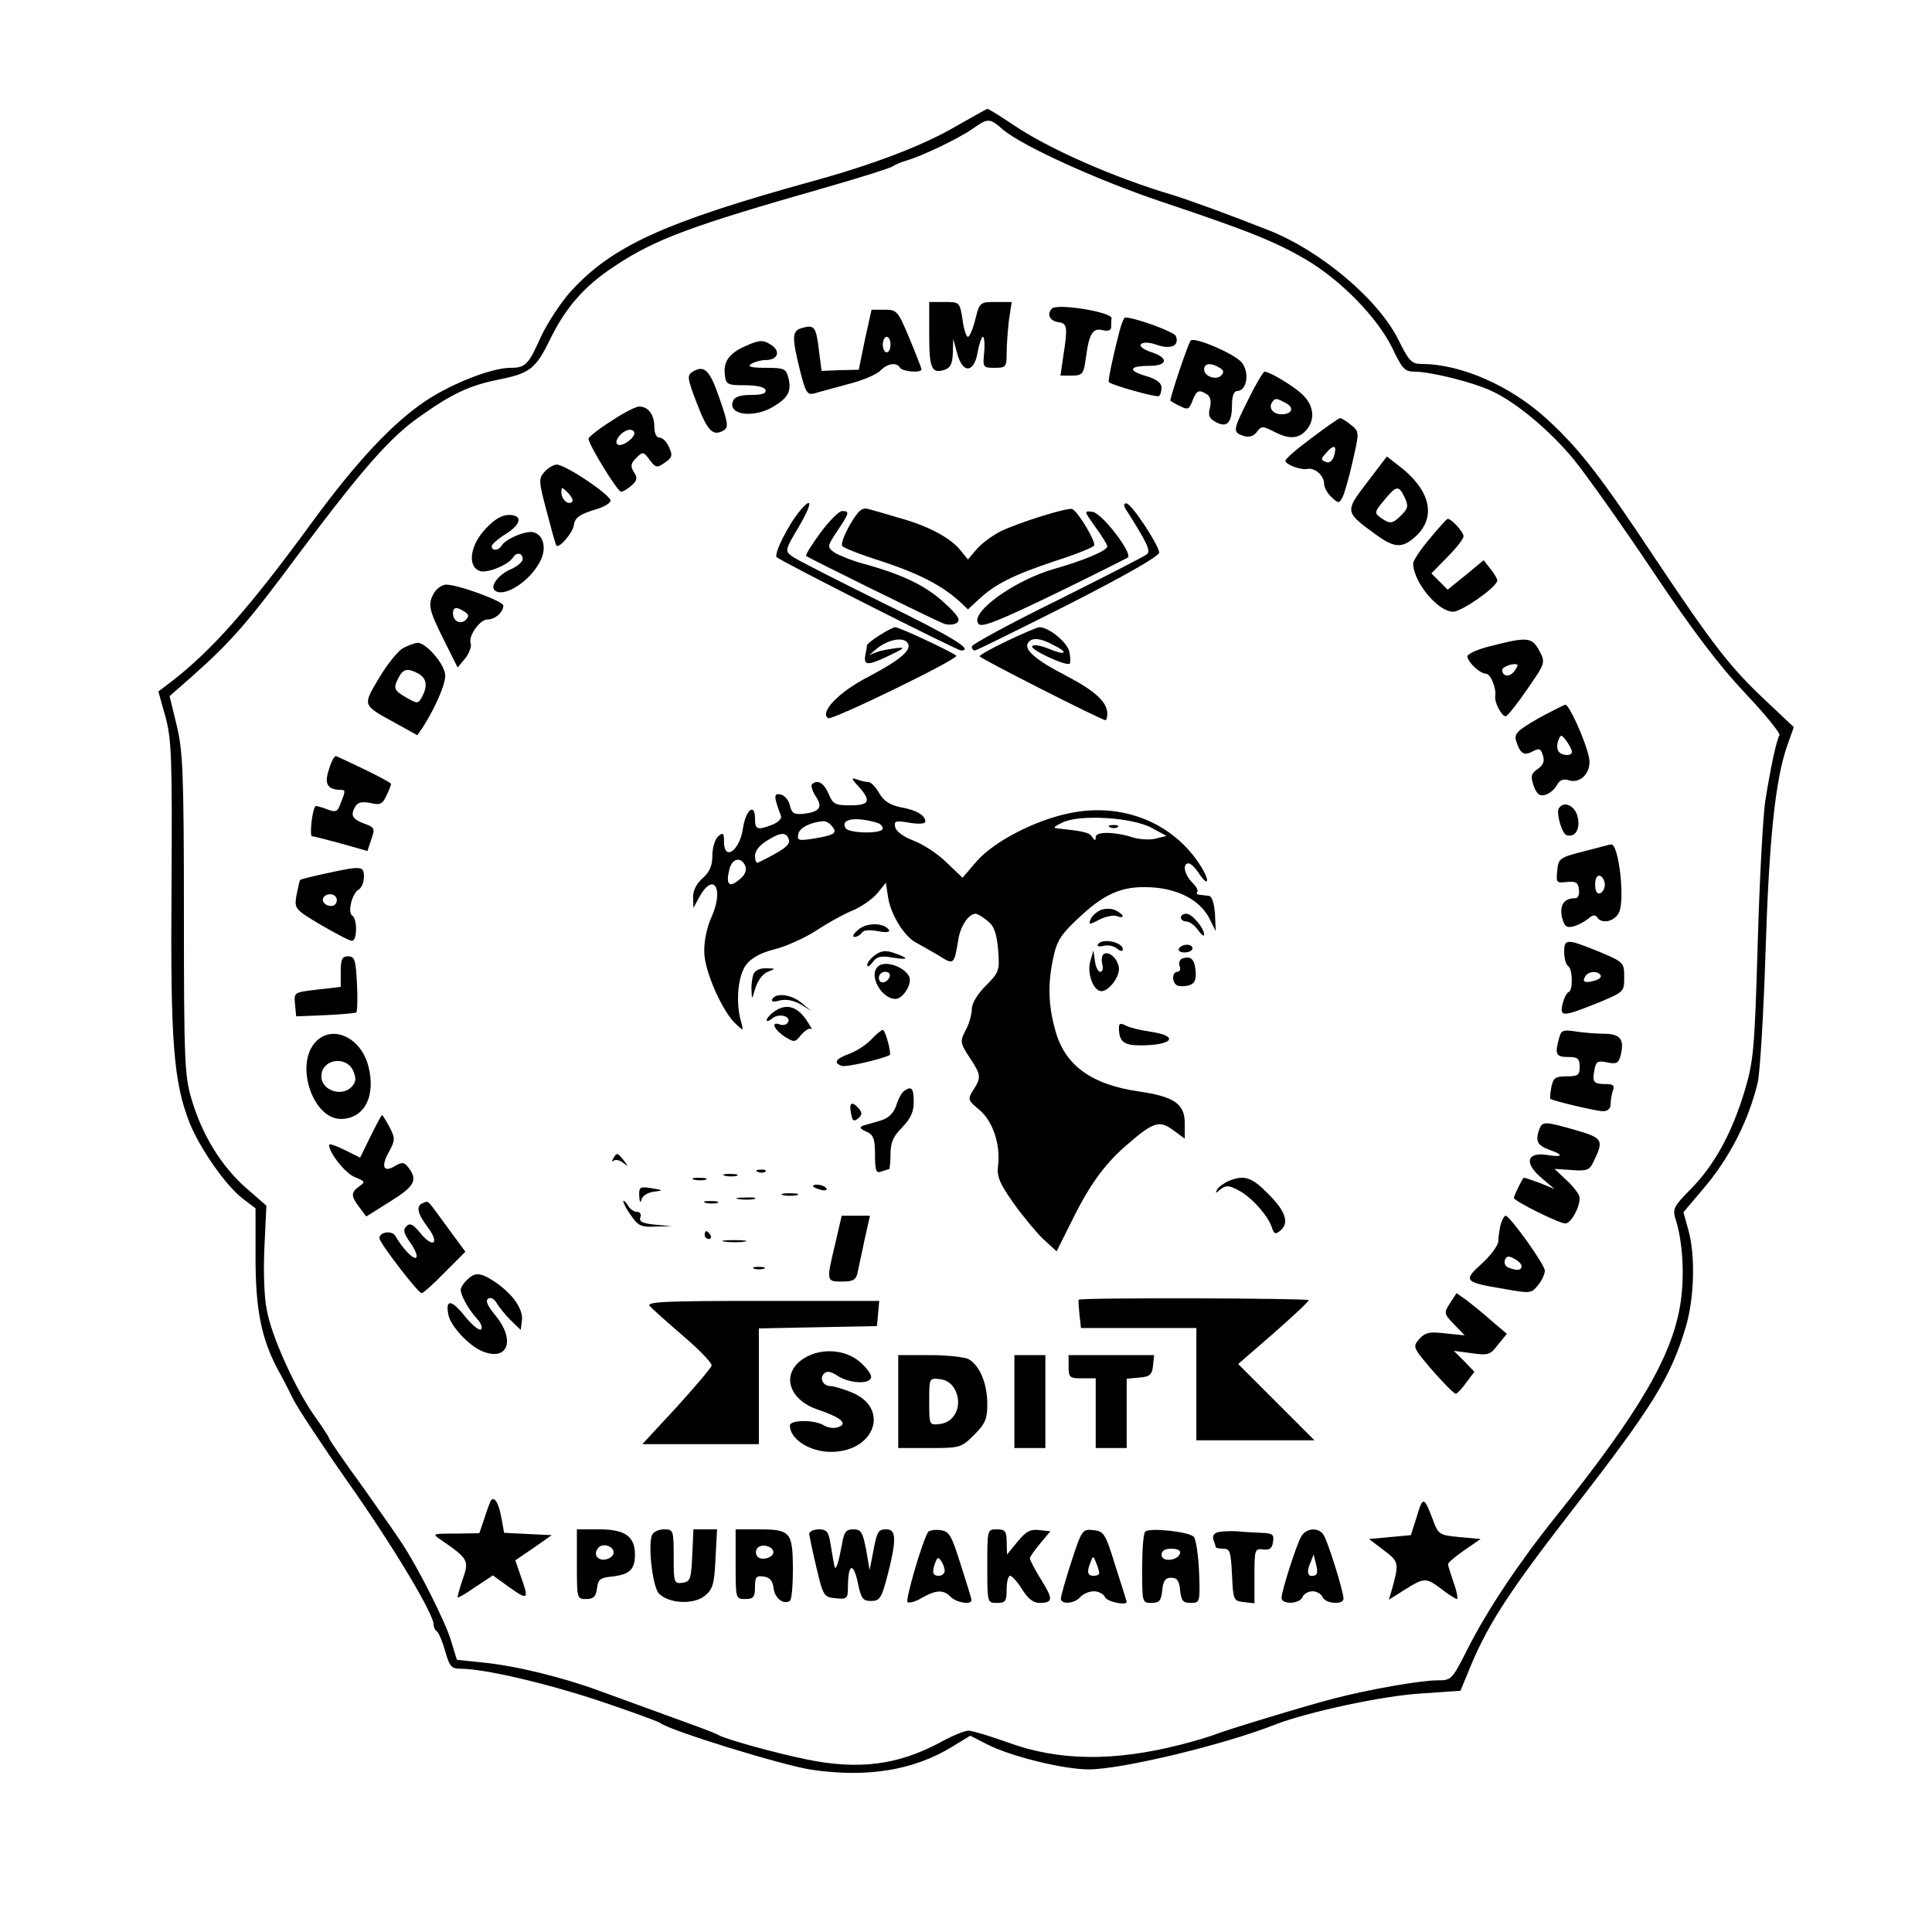 <?xml version="1.0" standalone="no"?>
<!DOCTYPE svg PUBLIC "-//W3C//DTD SVG 20010904//EN"
 "http://www.w3.org/TR/2001/REC-SVG-20010904/DTD/svg10.dtd">
<svg version="1.0" xmlns="http://www.w3.org/2000/svg"
 width="499pt" height="499pt" viewBox="0 0 499 499"
 preserveAspectRatio="xMidYMid meet">

<g transform="translate(0,499) scale(0.1,-0.1)"
fill="#000000" stroke="none">
<path d="M2471 4665 c-84 -50 -215 -100 -376 -144 -382 -106 -515 -167 -622
-285 -25 -28 -59 -80 -76 -116 -32 -72 -40 -80 -78 -80 -49 0 -151 -40 -219
-85 -87 -58 -182 -160 -300 -322 -156 -213 -253 -323 -358 -404 l-33 -25 18
-64 c16 -58 18 -106 16 -440 -3 -401 5 -504 47 -611 27 -66 93 -161 136 -194
l34 -26 0 -128 c0 -134 15 -209 59 -291 11 -19 28 -53 39 -75 11 -22 74 -118
140 -212 117 -166 222 -341 222 -369 0 -7 4 -15 9 -18 4 -3 14 -26 21 -51 11
-39 16 -45 39 -45 61 0 216 -36 356 -82 83 -28 155 -54 160 -58 25 -20 321
-111 392 -121 144 -21 264 -1 363 60 l46 28 45 -23 c62 -31 196 -64 261 -64
85 0 351 64 482 116 83 32 276 74 376 80 l102 7 15 36 c51 129 102 209 278
436 205 264 251 339 290 471 21 72 24 182 6 246 l-13 47 49 58 c70 81 120 180
143 278 6 28 15 178 20 335 9 289 25 446 56 534 l17 48 -71 67 c-92 86 -137
144 -284 364 -145 219 -199 288 -283 365 -94 86 -222 142 -324 142 -25 0 -32
8 -57 58 -51 107 -203 235 -339 288 -109 43 -206 78 -245 90 -152 45 -323 120
-415 183 -33 22 -62 40 -65 40 -3 -1 -38 -21 -79 -44z m121 -11 c51 -42 244
-130 408 -185 224 -75 294 -103 374 -150 91 -54 184 -150 222 -228 26 -54 32
-61 58 -61 42 0 154 -28 201 -51 62 -29 149 -102 210 -176 31 -38 122 -166
203 -287 105 -157 173 -246 240 -317 51 -54 91 -103 88 -108 -7 -11 -22 -78
-36 -166 -6 -33 -15 -197 -20 -365 -8 -281 -11 -311 -34 -388 -33 -109 -78
-191 -138 -252 -47 -48 -49 -52 -39 -83 17 -56 22 -140 12 -209 -20 -137 -104
-282 -325 -558 -93 -116 -175 -239 -225 -338 -41 -81 -42 -82 -79 -82 -43 0
-179 -24 -267 -47 -70 -18 -281 -82 -310 -94 -11 -4 -49 -16 -85 -25 -172 -44
-315 -43 -448 6 -45 16 -91 30 -101 30 -9 0 -42 -13 -72 -30 -110 -59 -211
-72 -347 -44 -78 16 -209 52 -227 63 -5 3 -30 13 -55 22 -25 9 -76 28 -115 42
-38 14 -101 37 -140 51 -93 34 -214 64 -298 72 l-67 7 -15 49 c-13 45 -81 181
-123 246 -9 15 -56 82 -104 150 -49 67 -88 124 -88 127 0 3 -16 27 -35 54 -50
69 -114 209 -126 278 -7 33 -9 104 -6 163 l5 106 -54 47 c-63 56 -112 136
-139 227 -18 60 -20 97 -20 480 0 368 -3 423 -19 488 l-18 74 58 51 c100 89
142 136 276 317 165 220 235 300 312 354 83 59 129 81 206 96 79 16 94 28 131
104 40 82 89 138 167 189 104 69 195 103 542 202 91 26 170 51 175 55 6 4 21
11 35 15 39 11 132 55 170 81 43 30 45 30 82 -2z"/>
<path d="M2400 4126 c0 -88 6 -102 40 -91 15 5 20 16 21 43 l1 37 10 -37 c14
-54 44 -52 53 2 4 22 10 40 14 40 3 0 5 -18 3 -40 -4 -39 -3 -40 27 -40 29 0
31 2 31 39 0 21 3 59 6 85 l7 46 -41 0 c-41 0 -42 -1 -53 -45 -6 -25 -15 -45
-19 -45 -4 0 -11 20 -14 45 -7 45 -8 45 -47 45 l-39 0 0 -84z"/>
<path d="M2717 4193 c-14 -14 -6 -32 16 -35 24 -3 25 -12 13 -90 l-7 -48 29 0
c28 0 31 3 37 48 8 61 18 76 44 69 14 -3 21 0 21 9 0 8 0 17 1 22 1 16 -140
39 -154 25z"/>
<path d="M2234 4113 l-16 -78 -48 -1 -48 -2 -7 54 c-7 60 -12 66 -43 57 -27
-7 -27 -23 -6 -109 15 -59 19 -65 38 -60 12 4 51 14 87 24 36 9 74 25 83 35
19 19 42 22 51 7 6 -10 55 -14 55 -4 0 3 -14 39 -31 80 -30 71 -32 74 -64 74
l-34 0 -17 -77z m66 -13 c0 -11 -4 -20 -10 -20 -5 0 -10 9 -10 20 0 11 5 20
10 20 6 0 10 -9 10 -20z"/>
<path d="M2891 4133 c-16 -62 -30 -127 -27 -130 8 -8 122 -40 129 -36 4 2 7
12 7 22 0 12 -13 22 -41 30 -47 14 -43 26 9 26 47 0 52 20 7 35 -22 7 -33 16
-28 21 6 6 22 5 42 -2 35 -12 58 -2 48 23 -4 11 -106 48 -131 48 -3 0 -10 -17
-15 -37z"/>
<path d="M3075 4110 c-9 -14 -55 -153 -52 -155 1 -1 12 -8 25 -14 20 -10 23
-9 32 14 10 27 17 30 38 16 8 -5 11 -17 7 -34 -5 -20 -2 -28 15 -37 29 -16 42
-2 42 44 0 23 5 36 13 36 25 0 33 46 13 73 -18 23 -126 69 -133 57z m75 -70
c11 -6 12 -12 4 -20 -13 -13 -44 -2 -44 16 0 16 18 18 40 4z"/>
<path d="M1925 4096 c-41 -18 -57 -40 -53 -73 3 -26 6 -28 52 -28 31 0 51 -5
53 -12 3 -9 -8 -13 -36 -13 -29 0 -44 -5 -48 -16 -14 -36 54 -45 105 -14 38
23 47 40 38 75 -6 23 -11 25 -59 25 -37 0 -48 3 -37 10 8 5 25 10 37 10 30 0
40 20 18 37 -23 16 -32 16 -70 -1z"/>
<path d="M1789 4030 c-15 -9 -14 -17 11 -82 28 -73 42 -86 70 -69 12 8 10 20
-12 83 -25 73 -39 86 -69 68z"/>
<path d="M3225 3960 c-41 -82 -42 -86 -13 -96 15 -4 25 -1 34 10 11 16 15 16
43 2 39 -21 64 -20 84 2 25 28 21 65 -10 94 -25 23 -84 58 -97 58 -3 0 -22
-31 -41 -70z m96 -11 c23 -12 16 -29 -11 -29 -21 0 -34 15 -25 30 8 13 12 12
36 -1z"/>
<path d="M1578 3902 c-32 -20 -58 -41 -58 -45 0 -15 75 -137 84 -137 5 0 17 7
27 16 15 13 16 20 6 35 -9 15 -8 22 6 36 17 17 19 17 35 -5 16 -21 19 -21 39
-7 19 13 21 19 11 40 -6 14 -17 25 -25 25 -8 0 -13 11 -13 28 0 31 -16 52 -39
52 -9 0 -42 -17 -73 -38z m60 -34 c-6 -16 -36 -34 -44 -25 -9 9 15 37 33 37 8
0 13 -5 11 -12z"/>
<path d="M3388 3859 c-38 -28 -68 -54 -68 -59 0 -10 40 -25 58 -21 19 3 42
-18 42 -39 0 -9 9 -25 19 -34 18 -17 20 -17 29 1 5 10 17 52 26 93 17 74 17
75 -4 92 -12 10 -25 18 -29 18 -3 0 -36 -23 -73 -51z m57 -48 c-4 -12 -12 -18
-21 -14 -13 5 -13 8 2 24 20 23 28 18 19 -10z"/>
<path d="M3531 3744 c-58 -76 -58 -76 23 -135 49 -36 70 -36 107 0 49 50 31
118 -48 178 l-31 24 -51 -67z m97 -39 c10 -21 9 -28 -8 -45 -24 -24 -30 -24
-54 -7 -17 12 -16 15 9 45 32 39 38 39 53 7z"/>
<path d="M1406 3771 c-15 -17 -15 -23 6 -102 12 -46 23 -86 25 -88 6 -9 42 32
45 52 3 21 15 29 62 43 16 5 31 14 33 20 4 13 -116 94 -139 94 -8 0 -22 -8
-32 -19z m72 -77 c-10 -10 -28 6 -28 24 0 15 1 15 17 -1 9 -9 14 -19 11 -23z"/>
<path d="M2068 3673 c-31 -36 -70 -114 -62 -122 13 -12 466 -241 476 -241 35
0 -22 35 -204 124 -117 58 -222 111 -232 119 -19 14 -19 16 17 76 34 58 37 81
5 44z"/>
<path d="M2912 3668 c50 -79 60 -100 51 -109 -5 -5 -109 -58 -231 -119 -122
-60 -222 -114 -222 -120 0 -5 3 -10 8 -10 4 0 113 54 242 119 145 74 235 125
234 134 -2 21 -72 127 -85 127 -8 0 -7 -8 3 -22z"/>
<path d="M2196 3636 c-15 -26 -24 -50 -21 -56 3 -5 49 -23 103 -40 94 -31 153
-61 200 -103 l22 -21 28 26 c43 40 90 63 194 98 54 17 101 36 104 41 5 9 -39
84 -56 94 -9 6 -137 -34 -185 -57 -22 -11 -50 -32 -62 -46 l-23 -27 -22 27
c-27 31 -84 61 -158 81 -30 9 -64 19 -76 22 -17 5 -26 -2 -48 -39z"/>
<path d="M2119 3614 c-22 -30 -39 -57 -37 -60 6 -5 328 -164 354 -174 11 -5
27 -4 35 1 11 8 4 19 -33 53 -47 43 -106 72 -208 100 -30 8 -64 22 -75 29 -19
14 -19 16 8 56 31 47 32 51 12 51 -8 0 -33 -25 -56 -56z"/>
<path d="M2829 3629 c17 -23 31 -46 31 -50 0 -11 -59 -36 -136 -58 -106 -30
-223 -116 -196 -143 9 -9 55 10 194 77 101 49 186 92 191 95 13 11 -67 115
-91 118 -23 3 -22 2 7 -39z"/>
<path d="M1254 3624 c-40 -42 -48 -98 -14 -109 19 -6 73 16 85 35 9 15 25 12
25 -4 0 -7 -14 -19 -30 -26 -31 -13 -54 -42 -43 -54 22 -22 91 21 118 74 17
32 10 67 -16 75 -18 6 -73 -16 -84 -35 -8 -13 -25 -13 -25 -1 0 5 16 19 35 31
42 26 46 50 9 50 -18 0 -38 -12 -60 -36z"/>
<path d="M3693 3599 c-24 -28 -43 -57 -43 -64 0 -48 64 -125 103 -125 21 0
107 59 114 79 2 3 -6 17 -16 30 l-19 24 -46 -38 -47 -38 -21 21 -21 21 41 42
c23 23 42 47 42 54 0 11 -31 45 -41 45 -2 0 -23 -23 -46 -51z"/>
<path d="M1122 3460 c-18 -30 -15 -44 24 -122 l36 -72 20 24 c10 13 16 30 14
37 -8 19 23 63 43 63 20 0 41 19 41 36 0 11 -116 54 -148 54 -9 0 -23 -9 -30
-20z m78 -50 c11 -7 12 -12 3 -21 -13 -13 -33 -4 -33 17 0 16 9 18 30 4z"/>
<path d="M2273 3350 c-18 -11 -33 -23 -34 -27 0 -5 -2 -16 -4 -25 -5 -27 6
-28 60 -2 42 20 45 23 20 20 -16 -2 -39 -6 -50 -10 l-20 -8 20 17 c27 22 64
30 77 17 18 -18 -14 -45 -101 -91 -74 -38 -125 -91 -102 -106 10 -6 331 150
331 161 0 5 -146 74 -158 74 -4 0 -22 -9 -39 -20z"/>
<path d="M2602 3335 c-40 -19 -72 -37 -72 -40 0 -5 315 -165 325 -165 3 0 5 8
5 18 -1 29 -32 58 -107 97 -76 39 -109 67 -98 84 9 15 31 14 66 -5 42 -21 31
-28 -14 -9 -20 8 -38 11 -41 6 -6 -9 89 -53 97 -45 2 3 2 16 -1 30 -4 24 -53
64 -77 64 -6 0 -43 -16 -83 -35z"/>
<path d="M3853 3322 c-35 -8 -63 -21 -63 -27 0 -14 32 -45 48 -45 12 0 27 -38
24 -57 -3 -16 16 -53 27 -53 4 0 29 31 55 69 47 68 48 69 32 100 -19 35 -30
37 -123 13z m57 -67 c-12 -15 -30 -12 -30 5 0 8 31 19 39 13 2 -1 -2 -9 -9
-18z"/>
<path d="M1041 3316 c-13 -7 -41 -42 -62 -77 -43 -73 -44 -69 43 -117 l56 -31
15 22 c31 49 57 108 57 132 0 28 -49 85 -72 85 -7 -1 -24 -7 -37 -14z m40 -66
c21 -12 24 -32 9 -60 -10 -18 -12 -18 -40 -2 -33 19 -35 24 -20 53 12 22 23
24 51 9z"/>
<path d="M3972 3134 c-53 -31 -62 -39 -56 -58 10 -32 20 -39 42 -27 17 9 22 8
27 -10 5 -15 1 -25 -13 -35 -18 -12 -19 -19 -11 -43 8 -22 15 -28 30 -24 11 3
24 14 30 25 7 13 16 17 30 13 32 -11 61 22 53 59 -9 43 -51 136 -61 136 -4 -1
-36 -17 -71 -36z m88 -86 c0 -12 -28 -10 -35 2 -4 6 -4 19 0 28 6 16 8 15 21
-2 8 -11 14 -23 14 -28z"/>
<path d="M850 3004 c-13 -38 -5 -53 28 -54 15 0 15 -2 2 -34 -8 -23 -12 -25
-36 -16 -15 6 -28 9 -29 8 -9 -9 -16 -78 -9 -78 5 0 39 -9 76 -19 l67 -19 10
30 c10 28 9 31 -19 41 -31 12 -36 22 -21 46 6 9 18 11 38 7 25 -6 31 -3 41 19
7 14 12 28 12 30 0 3 -30 19 -67 37 -38 18 -71 34 -75 35 -3 2 -12 -12 -18
-33z"/>
<path d="M2218 2958 c33 -37 28 -48 -22 -48 -39 0 -45 3 -56 30 -12 28 -29 38
-43 24 -3 -4 1 -17 10 -31 19 -28 10 -40 -32 -45 -24 -2 -30 1 -35 22 -3 14
-14 26 -24 28 -18 4 -18 -5 1 -55 3 -7 -7 -17 -22 -23 -39 -15 -45 -13 -45 16
0 42 -24 22 -31 -25 -8 -58 -49 -87 -49 -35 0 22 -2 25 -15 14 -8 -7 -15 -29
-15 -49 0 -27 -7 -43 -25 -59 -16 -14 -25 -32 -25 -49 l1 -28 14 26 c37 69 66
26 33 -49 -13 -28 -20 -65 -19 -92 1 -50 48 -155 82 -185 20 -19 20 -19 12 10
-13 49 -7 115 14 143 13 17 37 31 73 40 29 7 78 29 109 49 30 20 74 44 97 53
22 10 50 30 61 44 l21 26 6 -39 c7 -43 41 -99 71 -115 11 -6 37 -21 58 -33 41
-26 41 -26 52 39 5 36 27 68 45 68 4 0 18 -8 30 -18 18 -14 24 -32 28 -75 4
-54 3 -58 -32 -93 -22 -22 -36 -46 -36 -60 0 -14 -7 -39 -16 -55 -15 -29 -14
-33 10 -70 30 -45 31 -52 10 -84 -15 -24 -15 -26 15 -51 35 -29 55 -89 49
-143 -4 -29 3 -46 38 -96 23 -33 58 -75 77 -94 l36 -33 35 70 c47 97 86 152
143 202 71 62 87 68 123 41 l30 -22 0 40 c0 50 -28 69 -119 82 -123 18 -192
68 -216 160 -18 65 -19 121 -4 188 9 42 20 59 70 105 68 63 116 81 197 73 64
-7 114 -36 136 -80 l16 -32 -2 45 c-2 27 -8 45 -15 46 -7 1 -18 2 -25 3 -6 0
-9 4 -6 7 4 3 -2 14 -13 25 -20 20 -26 49 -9 49 5 0 17 -11 26 -25 25 -38 30
-22 6 17 -70 112 -201 166 -338 138 -90 -18 -196 -73 -241 -124 l-37 -43 -42
40 c-22 22 -61 47 -85 56 -26 10 -45 24 -47 35 -3 16 1 17 37 11 24 -4 41 -3
41 3 0 16 -23 30 -64 37 -28 6 -43 16 -55 36 -9 16 -21 29 -28 29 -6 0 -20 3
-30 7 -15 5 -15 2 5 -19z m50 -94 c6 -2 12 -8 12 -14 0 -14 -87 -13 -96 1 -15
24 27 31 84 13z m706 -12 l39 -21 -28 -7 c-15 -4 -42 -2 -59 3 -46 15 -96 16
-96 1 0 -10 -2 -10 -9 0 -7 12 -22 15 -86 22 -17 1 -15 4 10 16 44 21 179 13
229 -14z m-825 4 c15 -18 6 -23 -48 -32 -38 -6 -43 -5 -39 12 3 16 30 30 64
33 6 1 17 -5 23 -13z m-111 -37 c2 -13 -19 -27 -80 -57 -5 -2 -8 6 -8 17 0 13
12 29 33 41 35 22 50 21 55 -1z m-113 -66 c4 -12 -1 -24 -17 -36 -25 -21 -34
-11 -24 28 7 29 31 33 41 8z"/>
<path d="M2868 2853 c7 -3 16 -2 19 1 4 3 -2 6 -13 5 -11 0 -14 -3 -6 -6z"/>
<path d="M4026 2902 c-7 -12 8 -65 20 -69 22 -7 36 15 29 46 -6 30 -36 44 -49
23z"/>
<path d="M4090 2791 c-62 -16 -65 -18 -68 -50 -3 -31 -2 -32 25 -29 23 2 29
-1 31 -19 2 -14 -2 -23 -10 -23 -28 0 -40 -17 -34 -48 6 -24 11 -29 29 -25 12
3 29 12 39 20 11 10 18 11 23 4 11 -18 44 -12 56 11 17 31 0 180 -20 177 -3 0
-35 -9 -71 -18z m55 -86 c0 -10 -6 -20 -12 -22 -8 -3 -13 5 -13 22 0 17 5 25
13 23 6 -3 12 -13 12 -23z"/>
<path d="M841 2734 c-36 -8 -65 -15 -66 -17 -1 -1 -5 -18 -9 -38 -6 -36 -6
-37 63 -78 38 -22 74 -41 80 -41 14 0 14 57 1 65 -13 8 -1 58 17 68 7 4 13 19
13 32 0 29 -6 29 -99 9z m29 -69 c0 -8 -6 -15 -14 -15 -17 0 -28 14 -19 24 12
12 33 6 33 -9z"/>
<path d="M2844 2640 c-12 -5 -24 -16 -27 -24 -6 -15 -4 -15 23 -1 16 8 36 12
44 9 22 -8 20 3 -1 14 -10 6 -27 6 -39 2z"/>
<path d="M3050 2620 c0 -5 6 -10 14 -10 8 0 22 -10 30 -22 9 -12 16 -18 16
-12 0 17 -31 54 -46 54 -8 0 -14 -4 -14 -10z"/>
<path d="M2217 2589 c-12 -10 -17 -18 -10 -19 6 0 15 5 19 11 4 7 20 8 41 4
21 -4 33 -3 29 3 -12 19 -57 20 -79 1z"/>
<path d="M2836 2551 c-4 -5 3 -7 14 -4 11 3 27 0 35 -7 9 -7 15 -8 15 -2 0 19
-54 30 -64 13z"/>
<path d="M4040 2531 c0 -17 5 -33 10 -36 12 -7 13 -62 2 -67 -5 -1 -12 -15
-16 -30 -8 -35 -1 -35 89 1 70 29 70 29 70 67 0 38 -1 39 -65 66 -84 34 -90
34 -90 -1z m94 -60 c3 -5 -4 -11 -16 -14 -25 -7 -33 -3 -23 12 8 13 32 14 39
2z"/>
<path d="M3045 2540 c-3 -5 3 -10 14 -10 12 0 21 5 21 10 0 6 -6 10 -14 10 -8
0 -18 -4 -21 -10z"/>
<path d="M2261 2524 c-12 -9 -21 -20 -21 -26 0 -7 6 -4 14 7 10 14 21 17 50
12 43 -7 46 -3 7 11 -22 8 -34 7 -50 -4z"/>
<path d="M2816 2507 c-9 -31 8 -77 29 -77 18 0 45 34 45 57 0 23 -24 48 -39
39 -5 -3 -7 -15 -4 -26 3 -11 1 -20 -5 -20 -6 0 -12 12 -14 28 l-4 27 -8 -28z"/>
<path d="M880 2480 l0 -39 -61 -7 c-60 -7 -60 -7 -57 -38 l3 -31 75 3 c41 2
77 5 80 7 3 2 4 35 2 74 -3 62 -6 71 -23 71 -15 0 -19 -7 -19 -40z"/>
<path d="M3053 2514 c-7 -3 -9 -12 -6 -20 3 -8 0 -14 -6 -14 -14 0 -15 -27 -1
-35 6 -3 19 -3 31 0 15 5 19 14 17 38 -3 31 -13 39 -35 31z"/>
<path d="M2267 2493 c-24 -23 10 -83 46 -83 16 0 37 28 37 49 0 28 -63 55 -83
34z m31 -25 c-6 -18 -28 -21 -28 -4 0 9 7 16 16 16 9 0 14 -5 12 -12z"/>
<path d="M1946 2474 c-3 -9 -6 -28 -5 -42 1 -25 1 -25 10 6 6 19 19 37 32 42
21 8 21 9 -4 9 -16 1 -29 -6 -33 -15z"/>
<path d="M1995 2410 c-4 -7 2 -9 19 -4 17 4 36 0 54 -10 l27 -17 -24 20 c-25
22 -66 28 -76 11z"/>
<path d="M1998 2376 c-10 -7 -18 -17 -18 -21 0 -4 7 -2 15 5 17 14 50 5 40
-11 -4 -6 -13 -8 -21 -5 -24 9 -15 -13 12 -31 26 -16 27 -16 44 5 10 11 21 18
26 14 4 -4 -3 8 -15 26 -24 34 -53 41 -83 18z"/>
<path d="M2890 2336 c0 -36 12 -46 55 -46 84 0 102 24 28 35 -27 4 -56 11 -65
16 -13 7 -18 6 -18 -5z"/>
<path d="M2250 2305 c-13 -14 -38 -30 -57 -37 -35 -13 -41 -23 -19 -31 11 -4
102 17 124 28 5 3 -11 65 -18 65 -3 0 -17 -11 -30 -25z"/>
<path d="M4027 2309 c-12 -42 -8 -49 23 -49 25 0 30 -4 30 -25 0 -22 -4 -25
-34 -25 -29 0 -34 -4 -39 -27 -3 -16 -4 -29 -3 -31 6 -5 118 -32 136 -32 13 0
20 7 20 19 0 11 3 26 6 35 5 12 0 16 -18 16 -32 0 -36 5 -30 36 4 23 9 25 33
20 24 -5 30 -2 35 19 10 40 -1 55 -43 55 -21 0 -54 3 -74 6 -32 5 -37 3 -42
-17z"/>
<path d="M811 2294 c-48 -61 -1 -194 69 -194 61 0 92 59 71 138 -21 77 -99
108 -140 56z m101 -69 c8 -19 8 -28 -2 -40 -25 -30 -80 -12 -80 25 0 44 63 55
82 15z"/>
<path d="M2335 2172 c-6 -4 -15 -20 -20 -37 -7 -20 -20 -33 -40 -39 -17 -5
-37 -11 -45 -13 -11 -4 -10 -8 8 -16 18 -8 22 -18 22 -60 0 -41 3 -48 16 -43
9 3 18 6 20 6 2 0 4 18 4 39 0 30 7 46 30 69 22 23 30 40 30 66 0 36 -6 42
-25 28z"/>
<path d="M2198 2115 c3 -20 7 -23 18 -14 11 9 11 15 3 25 -18 21 -27 17 -21
-11z"/>
<path d="M957 2055 l-27 -55 -40 20 c-22 11 -40 17 -40 13 0 -21 43 -75 68
-84 25 -10 26 -12 10 -23 -22 -16 -22 -25 0 -54 l18 -24 62 39 c63 39 71 55
48 86 -12 16 -17 16 -35 6 -30 -19 -38 -3 -17 35 17 31 17 36 2 65 -9 17 -18
31 -19 31 -2 0 -15 -25 -30 -55z"/>
<path d="M3976 2074 c-11 -30 -6 -42 24 -53 40 -14 38 -21 -5 -14 -52 8 -59
-21 -14 -59 l34 -29 -39 16 c-22 8 -40 14 -41 13 -6 -8 -25 -47 -25 -52 0 -8
117 -66 133 -66 14 0 37 40 37 66 0 8 -15 28 -32 44 l-33 31 45 -3 c39 -3 46
0 56 22 27 55 24 61 -46 81 -80 23 -86 23 -94 3z"/>
<path d="M1584 1998 c-4 -7 -4 -10 1 -6 4 4 15 2 24 -5 14 -11 14 -10 2 6 -16
20 -18 21 -27 5z"/>
<path d="M1958 1963 c7 -3 16 -2 19 1 4 3 -2 6 -13 5 -11 0 -14 -3 -6 -6z"/>
<path d="M1873 1953 c9 -2 23 -2 30 0 6 3 -1 5 -18 5 -16 0 -22 -2 -12 -5z"/>
<path d="M1793 1943 c9 -2 23 -2 30 0 6 3 -1 5 -18 5 -16 0 -22 -2 -12 -5z"/>
<path d="M3174 1940 c-12 -5 -26 -15 -30 -22 -6 -11 -5 -11 8 0 14 11 22 11
46 -2 34 -17 77 -66 87 -96 5 -17 10 -19 21 -9 25 20 15 50 -30 95 -43 44 -62
50 -102 34z"/>
<path d="M1651 1901 c1 -16 3 -19 6 -9 2 9 16 18 31 20 26 3 26 4 -5 9 -30 5
-33 3 -32 -20z"/>
<path d="M2100 1926 c0 -2 9 -6 20 -9 11 -3 18 -1 14 4 -5 9 -34 13 -34 5z"/>
<path d="M2023 1903 c9 -2 25 -2 35 0 9 3 1 5 -18 5 -19 0 -27 -2 -17 -5z"/>
<path d="M1908 1893 c12 -2 30 -2 40 0 9 3 -1 5 -23 4 -22 0 -30 -2 -17 -4z"/>
<path d="M1093 1883 c-19 -7 -16 -26 12 -63 32 -43 13 -55 -20 -14 -18 22 -26
26 -35 17 -10 -9 -7 -19 10 -43 12 -17 19 -34 15 -38 -6 -7 -36 24 -54 56 -9
15 -41 10 -41 -6 0 -12 100 -142 109 -142 4 0 31 24 60 54 l53 53 -47 64 c-55
75 -47 67 -62 62z"/>
<path d="M1610 1887 c0 -5 9 -22 21 -38 17 -25 26 -29 62 -27 l42 1 -43 4
c-33 3 -42 8 -38 19 3 8 -1 14 -9 14 -8 0 -19 8 -24 18 -6 9 -11 13 -11 9z"/>
<path d="M1823 1883 c9 -2 23 -2 30 0 6 3 -1 5 -18 5 -16 0 -22 -2 -12 -5z"/>
<path d="M2157 1777 c-23 -97 -23 -97 18 -97 28 0 36 4 40 23 2 12 11 50 18
85 l14 62 -36 0 -37 0 -17 -73z"/>
<path d="M3876 1828 c-3 -13 -6 -32 -6 -43 0 -11 -19 -37 -42 -58 -50 -45 -47
-49 57 -66 67 -12 70 -12 87 9 10 12 18 29 18 38 0 16 -90 141 -101 142 -4 0
-9 -10 -13 -22z m54 -108 c0 -11 -11 -13 -34 -4 -8 3 -12 12 -9 20 4 10 10 11
24 3 10 -5 19 -14 19 -19z"/>
<path d="M1820 1800 c0 -5 5 -10 11 -10 5 0 7 5 4 10 -3 6 -8 10 -11 10 -2 0
-4 -4 -4 -10z"/>
<path d="M1873 1783 c15 -2 37 -2 50 0 12 2 0 4 -28 4 -27 0 -38 -2 -22 -4z"/>
<path d="M1948 1713 c6 -2 18 -2 25 0 6 3 1 5 -13 5 -14 0 -19 -2 -12 -5z"/>
<path d="M1206 1684 c-9 -8 -16 -20 -16 -25 0 -15 20 -51 42 -75 11 -12 15
-24 10 -28 -5 -3 -24 13 -41 34 -35 44 -51 45 -43 5 5 -30 55 -83 90 -96 65
-25 83 31 32 93 -21 25 -27 39 -19 44 7 4 16 -1 22 -12 6 -10 22 -30 36 -44
l26 -25 3 24 c4 29 -23 68 -68 99 -39 26 -53 27 -74 6z"/>
<path d="M3745 1624 c-16 -25 -16 -27 11 -55 l27 -28 -49 5 c-41 5 -52 3 -68
-14 -18 -21 -17 -22 34 -82 29 -33 56 -60 60 -60 3 0 16 13 27 29 l21 28 -26
27 -27 27 46 -6 c42 -6 48 -5 68 22 l23 28 -39 33 c-21 19 -50 42 -64 53 l-27
19 -17 -26z"/>
<path d="M2786 1633 c-1 -1 0 -18 2 -38 l4 -35 149 0 149 0 0 -145 0 -145 152
0 153 0 -99 99 -98 98 91 79 c50 44 91 82 91 86 0 5 -588 7 -594 1z"/>
<path d="M1678 1617 c6 -7 45 -42 87 -78 41 -35 74 -69 73 -76 -2 -7 -43 -55
-91 -108 l-88 -95 150 0 151 0 0 150 0 149 153 3 152 3 3 33 3 32 -302 0
c-248 0 -300 -2 -291 -13z"/>
<path d="M2077 1482 c-61 -38 -42 -107 36 -133 59 -20 78 -36 52 -45 -10 -4
-26 -2 -36 4 -25 16 -89 15 -89 0 1 -36 52 -68 107 -68 114 1 152 114 52 154
-22 9 -46 16 -54 16 -19 0 -29 20 -17 32 8 8 18 6 36 -6 32 -20 86 -22 86 -2
0 8 -14 26 -31 40 -37 31 -99 35 -142 8z"/>
<path d="M2320 1370 l0 -120 81 0 c79 0 82 1 115 34 29 29 34 41 34 80 0 53
-20 100 -49 116 -11 5 -56 10 -100 10 l-81 0 0 -120z m148 28 c18 -39 -2 -82
-41 -86 -27 -3 -27 -3 -27 58 0 61 0 61 27 58 19 -2 32 -12 41 -30z"/>
<path d="M2620 1370 l0 -120 40 0 40 0 0 120 0 120 -40 0 -40 0 0 -120z"/>
<path d="M2760 1460 c0 -28 3 -30 35 -30 l35 0 0 -90 0 -90 40 0 40 0 0 89 0
90 33 3 c27 2 33 8 35 31 l3 27 -110 0 -111 0 0 -30z"/>
<path d="M1267 1113 c-2 -5 -10 -25 -16 -45 l-13 -38 -61 -1 c-61 0 -62 0 -37
-17 70 -48 72 -53 55 -101 -8 -24 -14 -45 -13 -47 2 -1 23 11 47 28 l44 29 43
-31 c48 -34 51 -32 29 29 l-14 41 47 32 47 33 -62 3 -61 3 -7 39 c-7 39 -19
58 -28 43z"/>
<path d="M3659 1072 l-15 -47 -54 -5 -54 -5 38 -29 c40 -30 40 -33 20 -105
l-7 -23 41 26 c51 32 55 32 96 1 18 -14 36 -25 39 -25 3 0 0 19 -8 41 -8 23
-15 45 -15 49 0 4 19 20 42 36 l42 29 -54 5 c-53 5 -55 6 -70 47 -22 58 -25
59 -41 5z"/>
<path d="M1490 950 c0 -89 0 -90 24 -90 19 0 25 6 28 28 3 23 8 27 38 30 46 5
60 18 60 57 0 47 -26 65 -93 65 l-57 0 0 -90z m95 30 c0 -8 -10 -16 -22 -18
-22 -3 -32 16 -16 32 12 11 38 2 38 -14z"/>
<path d="M1684 1025 c-11 -28 2 -135 18 -151 26 -26 89 -29 118 -6 21 17 25
30 28 96 l4 76 -30 0 -31 0 -3 -67 c-3 -62 -5 -68 -25 -71 -22 -3 -23 0 -23
67 0 69 -1 71 -25 71 -14 0 -28 -7 -31 -15z"/>
<path d="M1900 950 c0 -89 0 -90 25 -90 21 0 25 5 25 31 0 26 3 30 23 27 15
-2 23 -11 25 -30 3 -26 25 -43 42 -33 5 3 8 41 8 85 -1 94 -6 100 -92 100
l-56 0 0 -90z m97 34 c5 -15 -28 -27 -40 -15 -5 5 -6 14 -2 21 8 13 37 9 42
-6z"/>
<path d="M2090 1028 c1 -7 9 -47 19 -88 17 -72 19 -75 49 -78 29 -3 32 -1 32
27 0 60 13 69 25 16 9 -44 13 -50 35 -50 22 0 27 7 42 65 24 92 23 120 -2 120
-22 0 -25 -4 -36 -65 l-8 -40 -9 53 c-9 45 -13 52 -33 52 -19 0 -24 -7 -29
-37 -4 -21 -9 -45 -12 -53 -7 -17 -6 -19 -18 53 -5 31 -10 37 -30 37 -14 0
-25 -6 -25 -12z"/>
<path d="M2397 1033 c-15 -24 -59 -175 -53 -181 4 -3 21 1 37 11 37 21 56 22
75 2 16 -15 55 -21 53 -7 0 4 -13 45 -28 92 -24 76 -29 85 -53 88 -14 2 -28
-1 -31 -5z m43 -100 c0 -7 -7 -13 -15 -13 -16 0 -19 9 -9 35 5 13 8 14 15 3 5
-7 9 -19 9 -25z"/>
<path d="M2550 945 c0 -95 0 -95 25 -95 22 0 25 4 25 35 0 19 4 35 9 35 5 0
19 -16 31 -35 14 -23 29 -35 44 -35 36 0 37 9 5 60 -16 26 -29 51 -29 55 0 4
12 21 27 39 l26 31 -28 3 c-23 3 -35 -3 -57 -30 l-27 -33 -1 33 c0 27 -4 32
-25 32 -25 0 -25 0 -25 -95z"/>
<path d="M2767 956 c-15 -46 -27 -89 -27 -95 0 -16 36 -13 50 4 7 8 23 15 35
15 13 0 25 -7 29 -15 4 -12 57 -23 56 -12 0 1 -13 43 -29 92 -26 85 -30 90
-57 93 -28 3 -30 1 -57 -82z m72 -28 c1 -5 -6 -8 -14 -8 -16 0 -19 9 -8 36 6
16 7 16 14 -2 4 -10 8 -22 8 -26z"/>
<path d="M2958 1034 c-5 -4 -8 -47 -8 -96 0 -87 0 -88 24 -88 21 0 25 6 28 33
2 24 8 32 23 32 15 0 21 -8 23 -32 3 -27 7 -33 27 -33 24 0 25 1 22 80 -2 44
-8 85 -14 91 -13 13 -115 24 -125 13z m90 -56 c-7 -20 -48 -23 -48 -4 0 11 9
16 26 16 16 0 24 -5 22 -12z"/>
<path d="M3147 1033 c-12 -3 -16 -10 -13 -20 3 -8 6 -17 6 -19 0 -2 9 -4 20
-4 17 0 19 -8 22 -67 3 -66 4 -68 31 -71 l27 -3 0 71 c0 68 1 71 23 68 16 -2
23 3 25 20 3 19 -1 22 -30 23 -18 1 -46 2 -63 4 -16 1 -38 0 -48 -2z"/>
<path d="M3360 1020 c-13 -24 -50 -140 -50 -157 0 -18 47 -16 54 2 3 8 15 15
26 15 11 0 23 -7 26 -15 7 -17 54 -21 54 -4 0 19 -42 154 -53 167 -14 18 -45
15 -57 -8z m38 -98 c-18 -8 -25 4 -15 28 l10 25 6 -25 c4 -14 4 -26 -1 -28z"/>
</g>
</svg>
